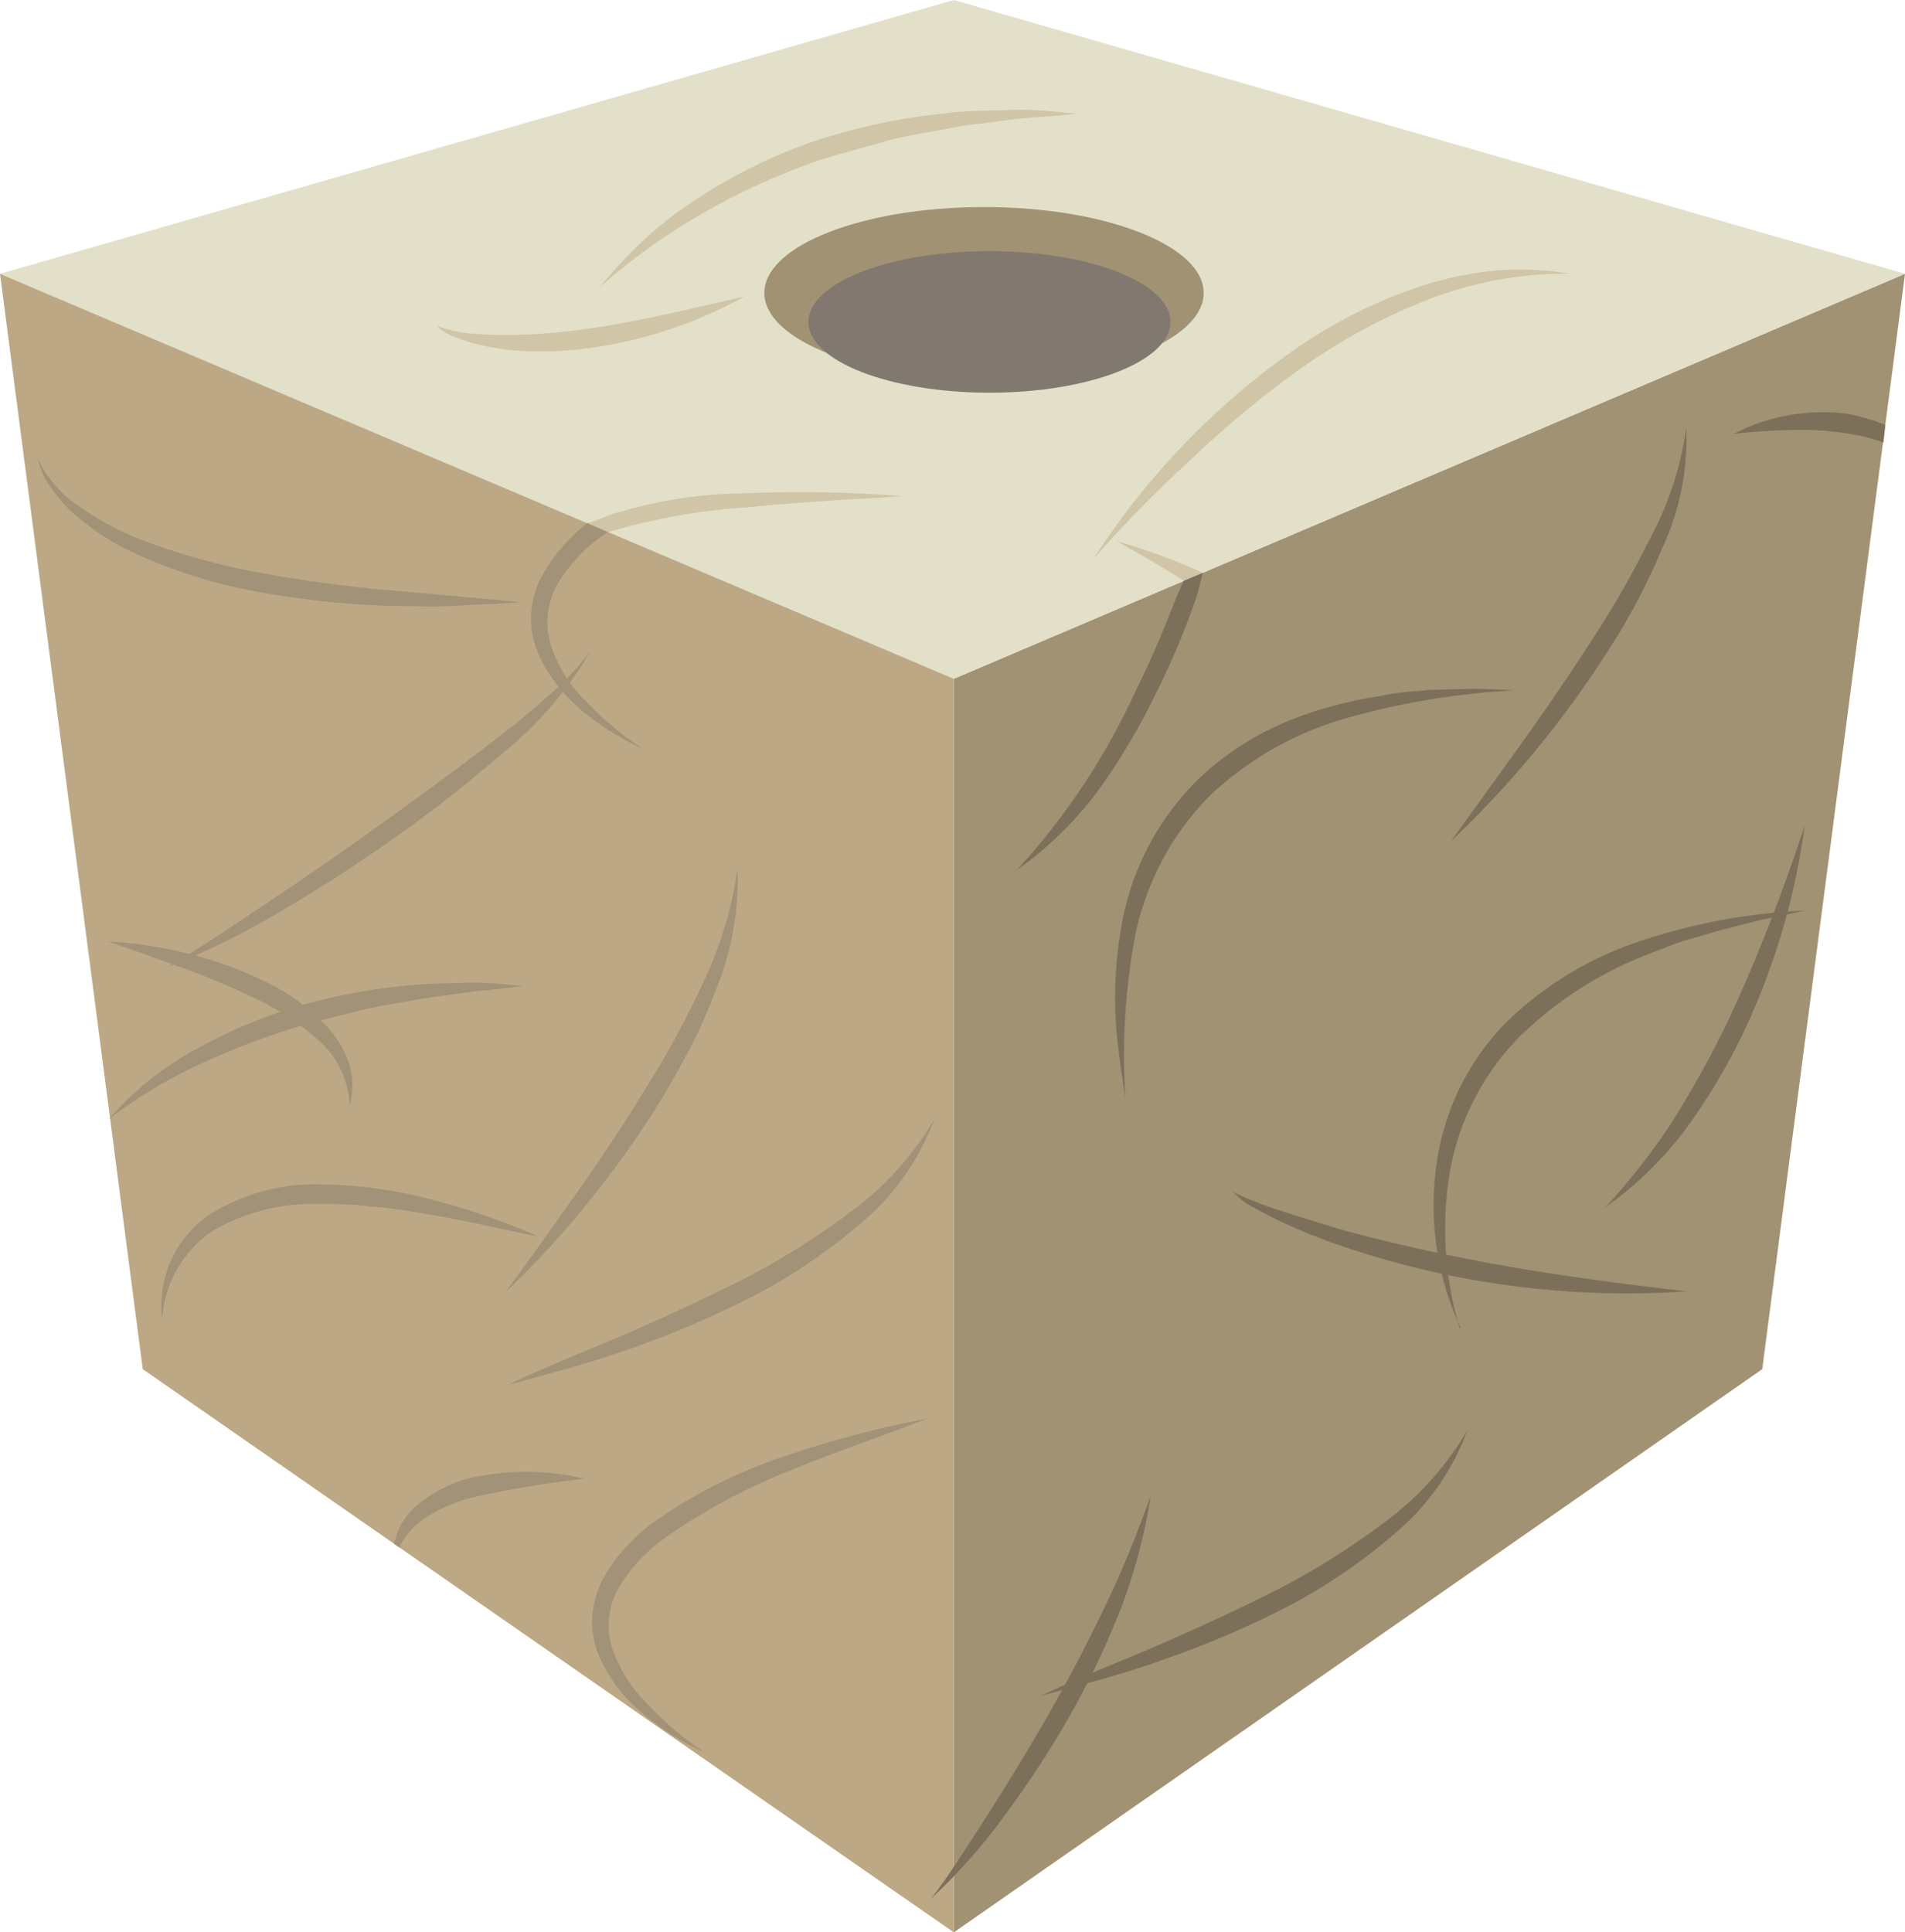 <?xml version="1.0" encoding="UTF-8"?>
<svg xmlns="http://www.w3.org/2000/svg" viewBox="0 0 108.49 110.03">
  <defs>
    <style>.cls-1{fill:#a29274;}.cls-2{fill:#e3e0c9;}.cls-3{fill:#bda885;}.cls-4{fill:#7c705b;}.cls-5{fill:#d0c5a6;}.cls-6{fill:#a29277;}.cls-7{fill:#817870;}</style>
  </defs>
  <g id="Слой_2" data-name="Слой 2">
    <g id="Слой_1-2" data-name="Слой 1">
      <polygon class="cls-1" points="54.32 38.65 108.49 15.59 100.36 77.96 54.32 110.03 54.32 38.65"></polygon>
      <polygon class="cls-2" points="54.32 0 108.49 15.59 54.32 38.65 0 15.59 54.32 0"></polygon>
      <polygon class="cls-3" points="54.32 38.65 0 15.59 8.13 77.96 22.47 87.92 22.17 87.7 22.47 87.92 54.32 110.03 54.32 38.65"></polygon>
      <path class="cls-4" d="M53,108.13c.69-.86,1.29-1.78,1.89-2.7s1.19-1.84,1.78-2.76c1.16-1.85,2.29-3.71,3.36-5.61s2.06-3.84,3-5.8,1.75-4,2.5-6.07a31.56,31.56,0,0,1-1.7,6.41,47.7,47.7,0,0,1-2.85,6,55.08,55.08,0,0,1-3.61,5.56A32.35,32.35,0,0,1,53,108.13Z"></path>
      <path class="cls-5" d="M34.14,16.36a30.11,30.11,0,0,1,2.57-2.74,23,23,0,0,1,3-2.31A30.11,30.11,0,0,1,46.49,8a34.76,34.76,0,0,1,7.38-1.55c1.25-.17,2.51-.14,3.76-.19s2.5.11,3.74.21c-1.24.15-2.48.19-3.71.33l-1.84.24A18.33,18.33,0,0,0,54,7.32c-1.21.23-2.43.4-3.61.74s-2.37.64-3.54,1a39.22,39.22,0,0,0-6.69,3A37,37,0,0,0,34.14,16.36Z"></path>
      <path class="cls-5" d="M24.89,18.55A6.47,6.47,0,0,0,27,19a20.32,20.32,0,0,0,2.21.07,34.21,34.21,0,0,0,4.4-.37c2.93-.42,5.81-1.15,8.78-1.81a25.4,25.4,0,0,1-8.62,2.9,19.66,19.66,0,0,1-4.6.15,13.51,13.51,0,0,1-2.27-.41c-.37-.11-.73-.24-1.09-.38A2.38,2.38,0,0,1,24.89,18.55Z"></path>
      <path class="cls-4" d="M64.1,62.64c-.21-1.57-.5-3.14-.57-4.75a23,23,0,0,1,.28-4.82,15.4,15.4,0,0,1,4.35-8.62,16.51,16.51,0,0,1,4-2.85A20.26,20.26,0,0,1,76.72,40c.78-.22,1.58-.3,2.37-.46s1.59-.18,2.39-.26l2.39-.06c.8,0,1.59.05,2.39.09a43.18,43.18,0,0,0-9.32,1.51,18.79,18.79,0,0,0-8,4.45,15.82,15.82,0,0,0-4.29,8A37.24,37.24,0,0,0,64.1,62.64Z"></path>
      <path class="cls-4" d="M82.64,47.89l4-5.55c1.33-1.86,2.62-3.73,3.85-5.64a55.67,55.67,0,0,0,3.4-5.88,19,19,0,0,0,2.14-6.42,14.61,14.61,0,0,1-1.35,6.78,37,37,0,0,1-3.26,6.12A57.44,57.44,0,0,1,82.64,47.89Z"></path>
      <path class="cls-4" d="M70.09,67.7c.15.23.45.31.69.43s.51.22.77.32c.52.2,1,.38,1.58.55,1.06.35,2.13.66,3.2,1,2.15.58,4.31,1.1,6.49,1.53,4.36.9,8.77,1.48,13.25,2a50.23,50.23,0,0,1-20-2.7,33.88,33.88,0,0,1-3.14-1.28c-.51-.25-1-.5-1.5-.78A3.89,3.89,0,0,1,70.09,67.7Z"></path>
      <path class="cls-4" d="M83.17,75.59a16.61,16.61,0,0,1-1.4-9,14.32,14.32,0,0,1,4-8.37,19.91,19.91,0,0,1,8-4.75,34.17,34.17,0,0,1,9-1.62c-.74.17-1.49.33-2.23.48s-1.48.37-2.21.55-1.46.42-2.18.62-1.42.5-2.12.77A21.59,21.59,0,0,0,86.57,59a14.56,14.56,0,0,0-4,7.73,19.82,19.82,0,0,0,.56,8.91Z"></path>
      <path class="cls-4" d="M102.78,47a39.77,39.77,0,0,1-3.59,12,35.12,35.12,0,0,1-3.26,5.39,20.94,20.94,0,0,1-4.51,4.36,37.45,37.45,0,0,0,3.8-4.86,58.52,58.52,0,0,0,3-5.37c.89-1.85,1.69-3.74,2.45-5.66S102.12,49,102.78,47Z"></path>
      <path class="cls-5" d="M67.41,33.06l1.09-.45a37.23,37.23,0,0,0-4.94-1.81Q65.62,31.93,67.41,33.06Z"></path>
      <path class="cls-4" d="M67,34c-.76,1.91-1.39,3.48-2.31,5.31a39.09,39.09,0,0,1-6.78,10.23,20.72,20.72,0,0,0,4.51-4.36,37,37,0,0,0,3.26-5.39A46.22,46.22,0,0,0,68.14,34c.12-.39.25-1,.36-1.38l-1.09.45C67.35,33.23,67.08,33.79,67,34Z"></path>
      <path class="cls-6" d="M6.18,63.74a17.65,17.65,0,0,1,5-4,28.2,28.2,0,0,1,5.92-2.48,33.81,33.81,0,0,1,6.29-1.16c1.06-.11,2.13-.1,3.19-.14s2.13.09,3.18.18c-1,.16-2.1.23-3.15.37s-2.08.27-3.11.45-2.06.34-3.07.6-2,.48-3,.77a40.43,40.43,0,0,0-5.83,2.17A26.94,26.94,0,0,0,6.18,63.74Z"></path>
      <path class="cls-6" d="M9.51,55.08c2.19-1.28,4.26-2.71,6.36-4.11s4.16-2.85,6.2-4.32,4.08-2.95,6.07-4.49c1-.77,2-1.56,2.91-2.39a15.18,15.18,0,0,0,2.59-2.72,20.92,20.92,0,0,1-4.95,5.78,75.58,75.58,0,0,1-6,4.72c-2.07,1.47-4.19,2.86-6.38,4.15A44.15,44.15,0,0,1,9.51,55.08Z"></path>
      <path class="cls-6" d="M9.24,75.12a6.26,6.26,0,0,1,2.52-5.84,11.16,11.16,0,0,1,6.34-1.84,25.79,25.79,0,0,1,6.46.86,39,39,0,0,1,6.11,2.11c-2.12-.41-4.18-.93-6.28-1.26a30.4,30.4,0,0,0-3.14-.44,25.24,25.24,0,0,0-3.13-.16A11.56,11.56,0,0,0,12.25,70,6.54,6.54,0,0,0,9.24,75.12Z"></path>
      <path class="cls-6" d="M2.15,26.09a6.49,6.49,0,0,0,2.38,2.75,16.84,16.84,0,0,0,3.19,1.77,38.22,38.22,0,0,0,7.08,2c2.43.45,4.88.78,7.36,1s4.95.43,7.45.68c-1.25.1-2.5.14-3.75.21s-2.51,0-3.77,0a51.35,51.35,0,0,1-7.5-.82,29.47,29.47,0,0,1-7.23-2.32,14.49,14.49,0,0,1-3.18-2.13,5.46,5.46,0,0,1-.67-.69,6.08,6.08,0,0,1-.59-.75A4.29,4.29,0,0,1,2.15,26.09Z"></path>
      <path class="cls-6" d="M40.11,99.77a14.92,14.92,0,0,1-3.52-2.22,8.57,8.57,0,0,1-2.54-3.43,5,5,0,0,1-.31-2.22,5.64,5.64,0,0,1,.67-2.14,10.27,10.27,0,0,1,2.94-3.17,28.33,28.33,0,0,1,7.49-3.72,57.7,57.7,0,0,1,8-2.1c-2.59,1-5.18,1.87-7.71,2.91A34.35,34.35,0,0,0,38,87.48a9.35,9.35,0,0,0-2.68,2.79,4.34,4.34,0,0,0-.46,3.58A8.31,8.31,0,0,0,37,97.15,18.12,18.12,0,0,0,40.11,99.77Z"></path>
      <path class="cls-6" d="M30.94,32.66A5.11,5.11,0,0,0,30.56,37c1.14,2.77,3.6,4.47,6.05,5.65a18.43,18.43,0,0,1-3.14-2.62,8.05,8.05,0,0,1-2.1-3.3,4.46,4.46,0,0,1,.45-3.6,9.25,9.25,0,0,1,2.7-2.77l.12-.08-1.17-.5A9.67,9.67,0,0,0,30.94,32.66Z"></path>
      <path class="cls-5" d="M51.41,28.25a75.73,75.73,0,0,0-9-.16A26.1,26.1,0,0,0,34.8,29.3l-1.33.5,1.17.5a35.6,35.6,0,0,1,8-1.42C45.55,28.58,48.48,28.44,51.41,28.25Z"></path>
      <path class="cls-6" d="M30,83.8a15.4,15.4,0,0,0-3.36.39,7.86,7.86,0,0,0-3.05,1.66,3.94,3.94,0,0,0-1.15,2.05l.29.21a4.44,4.44,0,0,1,1.41-1.62,8.76,8.76,0,0,1,2.79-1.23,58.94,58.94,0,0,1,6.38-1.06A15.37,15.37,0,0,0,30,83.8Z"></path>
      <path class="cls-6" d="M28.93,78.86c2.21-1.08,4.5-1.94,6.73-2.91s4.45-2,6.59-3.07a43.26,43.26,0,0,0,6.12-3.82,17.46,17.46,0,0,0,4.83-5.32,14,14,0,0,1-4.28,6,31.74,31.74,0,0,1-6.16,4.13A54.76,54.76,0,0,1,36,76.76c-1.15.41-2.32.77-3.5,1.12Z"></path>
      <path class="cls-4" d="M59.3,96.56c2.21-1.08,4.5-1.94,6.73-2.91s4.45-2,6.59-3.07a43.26,43.26,0,0,0,6.12-3.82,17.46,17.46,0,0,0,4.83-5.32,14,14,0,0,1-4.28,6,31.79,31.79,0,0,1-6.16,4.14,53.23,53.23,0,0,1-6.79,2.89c-1.15.42-2.32.78-3.5,1.12Z"></path>
      <path class="cls-5" d="M62.26,31.84a42.93,42.93,0,0,1,11.42-11.9,28,28,0,0,1,7.46-3.72,20.55,20.55,0,0,1,4.1-.82,17.89,17.89,0,0,1,4.14.18,21.86,21.86,0,0,0-8,1.46,33.34,33.34,0,0,0-7.11,3.81A56.23,56.23,0,0,0,68,26C66,27.83,64.07,29.77,62.26,31.84Z"></path>
      <path class="cls-4" d="M105.19,23.56a11.06,11.06,0,0,0-6.45,1.14c1.09-.11,2.15-.19,3.2-.21a16.72,16.72,0,0,1,3.09.17,10,10,0,0,1,2.23.54l.11-1A11,11,0,0,0,105.19,23.56Z"></path>
      <path class="cls-6" d="M6.18,53.62a22.75,22.75,0,0,1,4.5.67A22.57,22.57,0,0,1,15,55.84a11.77,11.77,0,0,1,3.75,2.76,5.84,5.84,0,0,1,1.16,2.06,4.22,4.22,0,0,1,0,2.31,5.23,5.23,0,0,0-1.82-3.78,14.94,14.94,0,0,0-3.6-2.36,43.1,43.1,0,0,0-4.07-1.71C9,54.61,7.62,54.11,6.18,53.62Z"></path>
      <path class="cls-6" d="M28.78,73.58c1.39-1.88,2.73-3.78,4.07-5.67s2.63-3.82,3.83-5.79A53.22,53.22,0,0,0,40,56.05a22.38,22.38,0,0,0,2-6.58,16.52,16.52,0,0,1-1.24,6.92,34.55,34.55,0,0,1-1.42,3.24c-.56,1-1.12,2.07-1.74,3.07a54.62,54.62,0,0,1-4.08,5.73A50.41,50.41,0,0,1,28.78,73.58Z"></path>
      <ellipse class="cls-1" cx="56.04" cy="16.68" rx="12.51" ry="4.89"></ellipse>
      <ellipse class="cls-7" cx="56.35" cy="18.33" rx="10.31" ry="4.03"></ellipse>
    </g>
  </g>
</svg>
